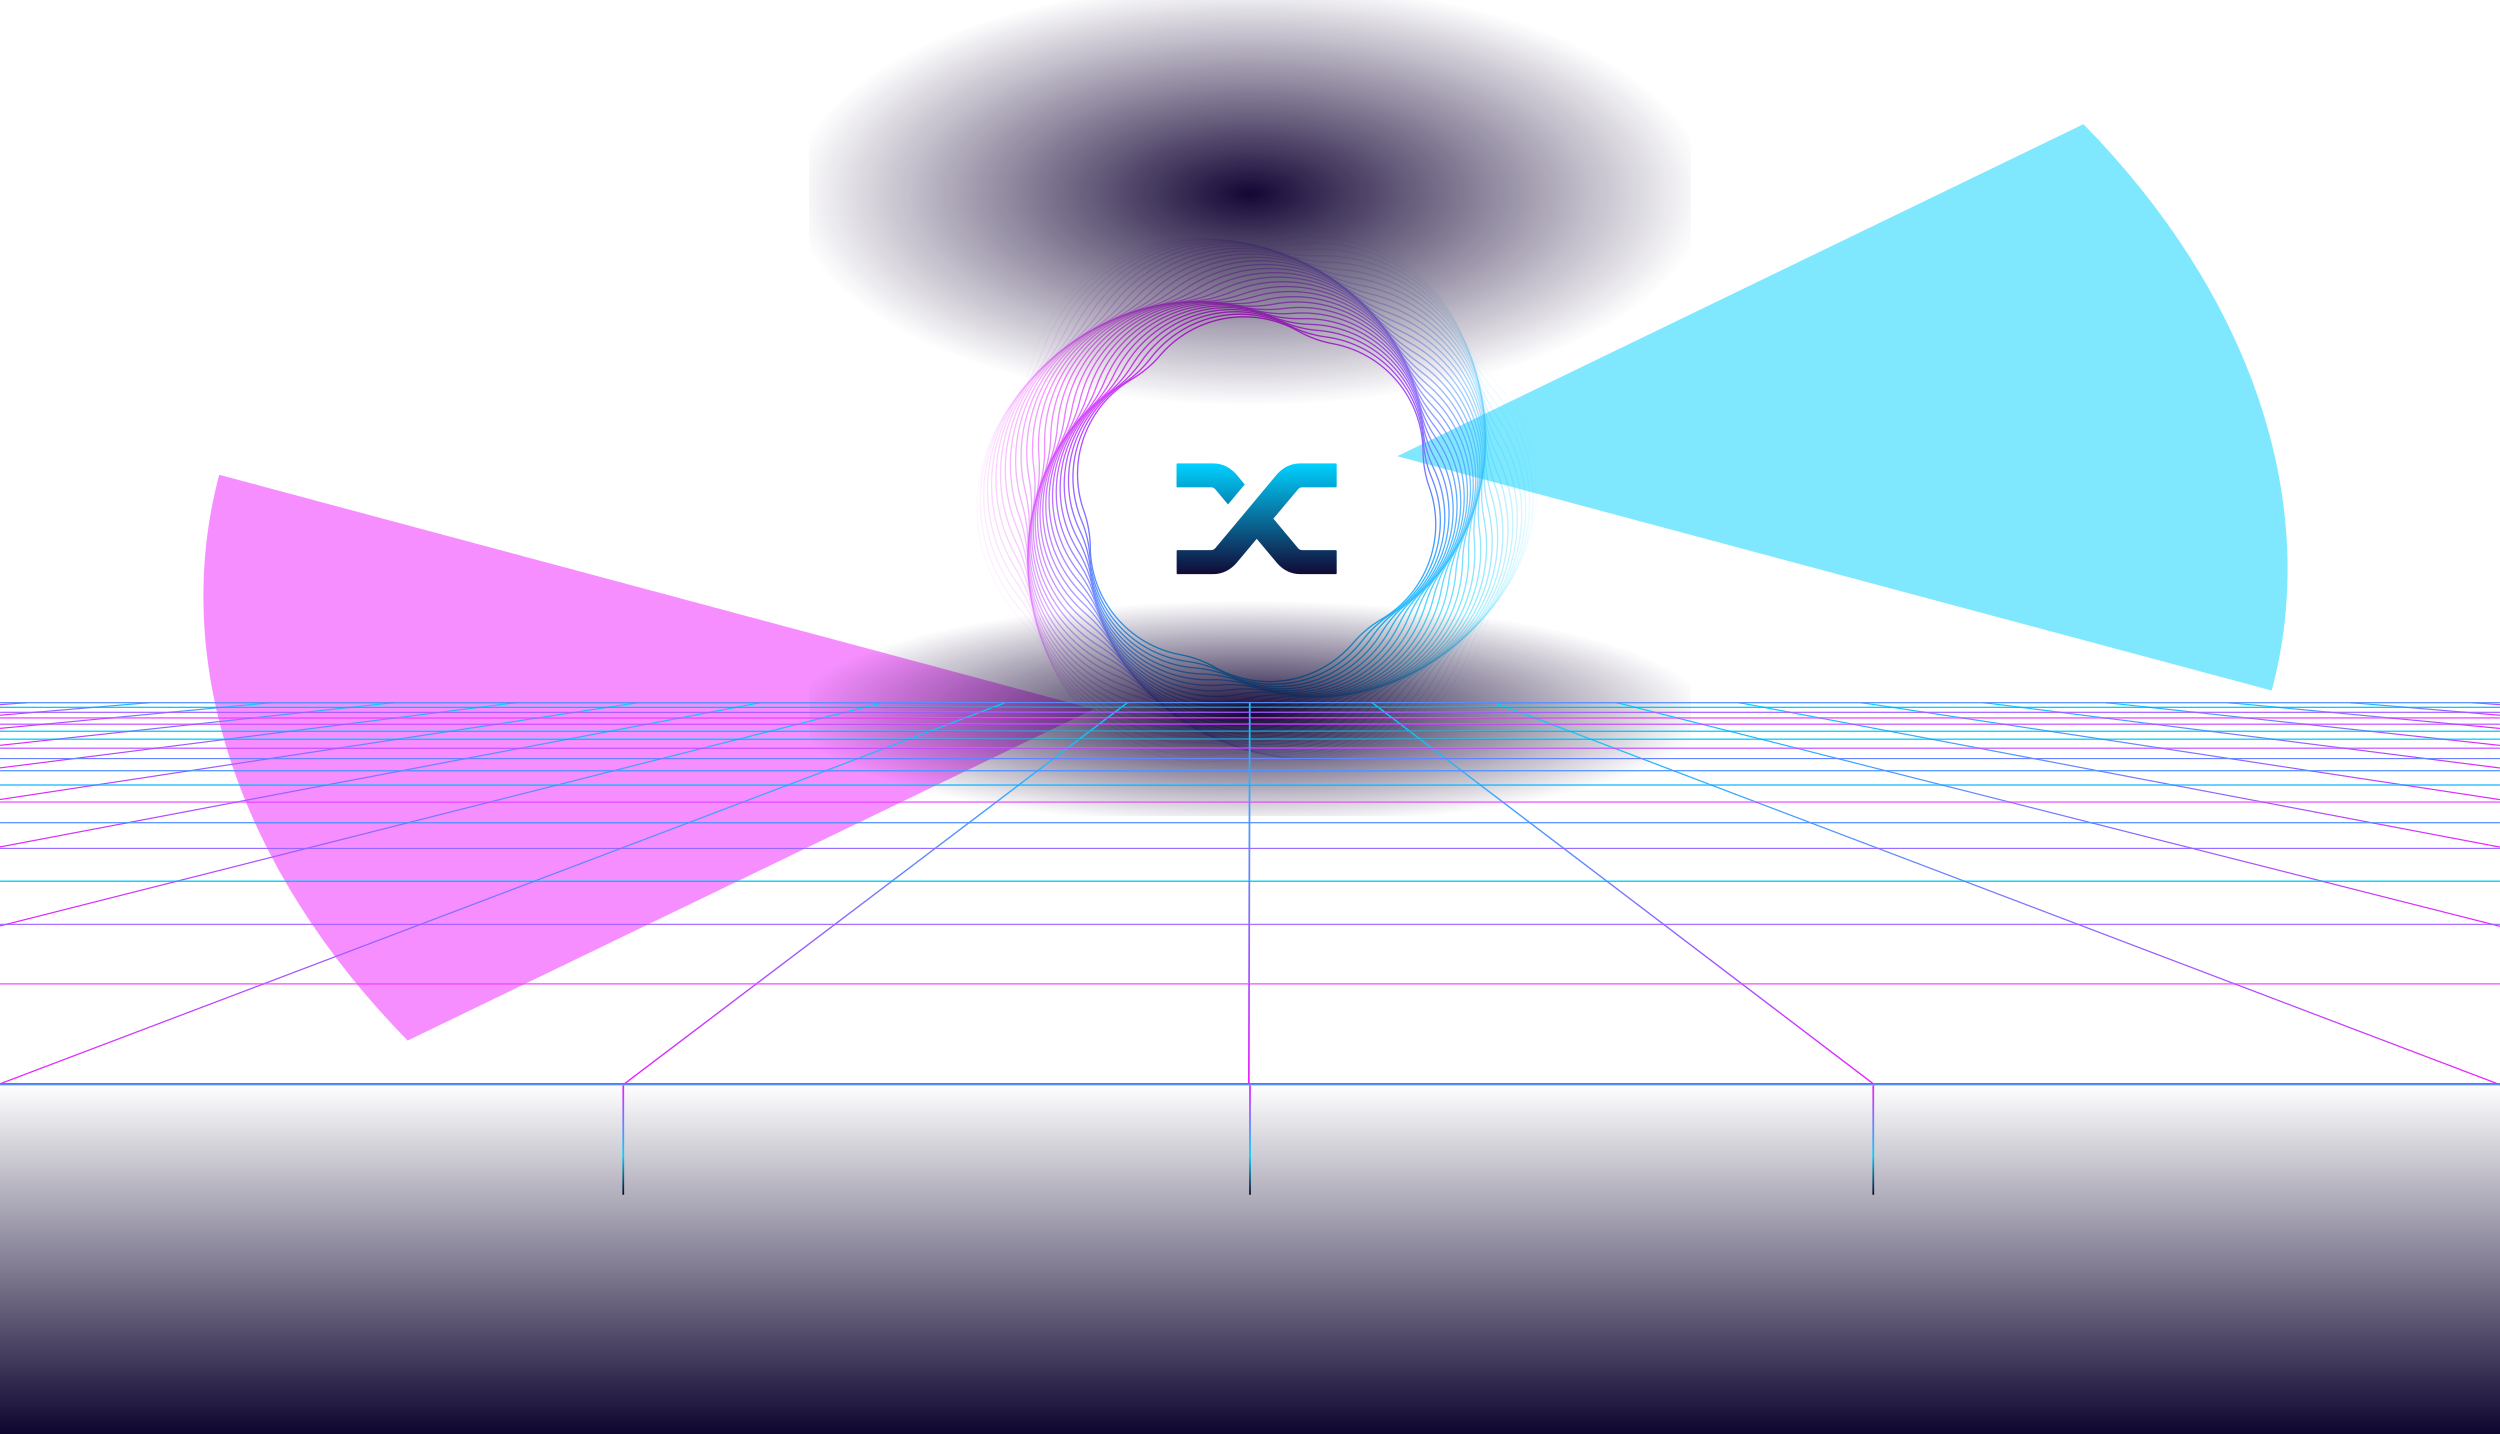 <svg width="1440" height="826" viewBox="0 0 1440 826" fill="none" xmlns="http://www.w3.org/2000/svg">
<g clip-path="url(#clip0_1376:64767)">
<g opacity="0.5" filter="url(#filter0_f_1376:64767)">
<path d="M1308.5 397.756C1322.7 344.78 1320.34 288.069 1301.6 231.674C1282.85 175.28 1248.19 120.592 1200.08 71.517L804.77 262.782L1308.5 397.756Z" fill="#00D1FF"/>
</g>
<g opacity="0.5" filter="url(#filter1_f_1376:64767)">
<path d="M126.28 273.489C112.105 326.394 114.481 383.034 133.24 439.365C151.999 495.695 186.677 550.326 234.798 599.356L630.011 408.463L126.28 273.489Z" fill="#ED1EFF"/>
</g>
<path d="M1440 826.165L0 826.165L1.76594e-05 624.165L1440 624.165L1440 826.165Z" fill="url(#paint0_linear_1376:64767)"/>
<path opacity="0.034" fill-rule="evenodd" clip-rule="evenodd" d="M589.184 359.073C557.058 325.265 553.432 273.418 580.541 235.469C586.785 226.728 591.526 217.007 594.57 206.706C607.785 161.98 650.872 132.917 697.292 137.419C707.983 138.455 718.773 137.701 729.216 135.186C774.557 124.268 821.271 147.051 840.582 189.503C845.029 199.28 851.077 208.247 858.477 216.034C890.603 249.841 894.229 301.688 867.12 339.637C860.876 348.378 856.135 358.099 853.091 368.4C839.876 413.127 796.789 442.19 750.369 437.688C739.677 436.651 728.888 437.405 718.445 439.92C673.104 450.838 626.39 428.055 607.079 385.603C602.632 375.826 596.584 366.859 589.184 359.073ZM581.165 235.915C554.27 273.565 557.867 325.003 589.74 358.544C597.199 366.392 603.295 375.43 607.778 385.285C626.937 427.402 673.281 450.006 718.265 439.174C728.791 436.639 739.667 435.879 750.443 436.924C796.497 441.39 839.245 412.556 852.355 368.183C855.423 357.8 860.202 348.001 866.496 339.191C893.39 301.541 889.794 250.103 857.92 216.562C850.462 208.714 844.366 199.676 839.883 189.821C820.724 147.704 774.379 125.1 729.396 135.932C718.87 138.467 707.994 139.228 697.218 138.182C651.164 133.716 608.416 162.55 595.306 206.923C592.238 217.306 587.459 227.105 581.165 235.915Z" fill="url(#paint1_linear_1376:64767)"/>
<path opacity="0.069" fill-rule="evenodd" clip-rule="evenodd" d="M587.321 351.14C557.379 316.131 556.483 264.802 585.185 228.77C591.795 220.472 596.974 211.129 600.508 201.126C615.855 157.691 659.86 131.251 705.415 138.091C715.907 139.667 726.587 139.48 737.017 137.54C782.306 129.114 827.207 154.002 844.06 196.875C847.942 206.748 853.444 215.905 860.339 223.967C890.281 258.976 891.177 310.305 862.475 346.337C855.865 354.635 850.686 363.978 847.152 373.981C831.804 417.415 787.8 443.856 742.245 437.015C731.753 435.44 721.073 435.626 710.643 437.567C665.353 445.993 620.453 421.104 603.599 378.232C599.718 368.358 594.216 359.202 587.321 351.14ZM585.785 229.248C557.312 264.993 558.201 315.912 587.904 350.641C594.855 358.768 600.401 367.998 604.314 377.951C621.033 420.481 665.575 445.171 710.502 436.812C721.016 434.856 731.783 434.668 742.358 436.256C787.55 443.042 831.203 416.813 846.428 373.725C849.991 363.642 855.212 354.223 861.875 345.859C890.347 310.114 889.459 259.195 859.756 224.466C852.805 216.339 847.259 207.108 843.346 197.156C826.627 154.625 782.085 129.935 737.158 138.294C726.644 140.25 715.877 140.438 705.301 138.85C660.109 132.065 616.456 158.294 601.232 201.382C597.669 211.465 592.448 220.883 585.785 229.248Z" fill="url(#paint2_linear_1376:64767)"/>
<path opacity="0.103" fill-rule="evenodd" clip-rule="evenodd" d="M585.915 343.209C558.194 307.134 559.964 256.465 590.133 222.412C597.08 214.57 602.67 205.625 606.673 195.943C624.054 153.899 668.82 130.096 713.395 139.197C723.66 141.293 734.202 141.661 744.588 140.287C789.69 134.317 832.686 161.184 847.092 204.339C850.41 214.276 855.362 223.59 861.745 231.897C889.466 267.972 887.697 318.641 857.527 352.694C850.58 360.536 844.99 369.481 840.987 379.163C823.606 421.207 778.84 445.01 734.265 435.909C724 433.813 713.458 433.445 703.072 434.819C657.97 440.789 614.974 413.922 600.568 370.767C597.25 360.83 592.298 351.516 585.915 343.209ZM590.708 222.921C560.782 256.699 559.027 306.958 586.523 342.742C592.959 351.116 597.951 360.506 601.296 370.524C615.585 413.33 658.234 439.98 702.971 434.058C713.442 432.673 724.07 433.044 734.418 435.157C778.634 444.184 823.037 420.574 840.278 378.87C844.313 369.109 849.949 360.091 856.953 352.185C886.878 318.407 888.633 268.147 861.137 232.364C854.702 223.99 849.709 214.6 846.365 204.582C832.075 161.776 789.426 135.126 744.689 141.048C734.218 142.433 723.59 142.062 713.242 139.949C669.027 130.922 624.623 154.532 607.382 196.236C603.347 205.997 597.711 215.015 590.708 222.921Z" fill="url(#paint3_linear_1376:64767)"/>
<path opacity="0.138" fill-rule="evenodd" clip-rule="evenodd" d="M584.96 335.308C559.489 298.302 563.852 248.429 595.362 216.409C602.617 209.036 608.591 200.504 613.038 191.165C632.35 150.604 677.723 129.446 721.209 140.724C731.221 143.321 741.597 144.229 751.908 143.41C796.691 139.855 837.701 168.57 849.677 211.868C852.434 221.838 856.836 231.277 862.7 239.798C888.171 276.803 883.808 326.677 852.298 358.697C845.043 366.07 839.069 374.601 834.622 383.941C815.31 424.502 769.937 445.66 726.451 434.381C716.439 431.785 706.063 430.877 695.752 431.696C650.969 435.251 609.959 406.536 597.983 363.237C595.226 353.268 590.824 343.828 584.96 335.308ZM595.909 216.947C564.657 248.705 560.33 298.17 585.592 334.873C591.505 343.464 595.943 352.981 598.723 363.033C610.601 405.977 651.275 434.457 695.691 430.931C706.088 430.105 716.549 431.02 726.644 433.639C769.773 444.824 814.775 423.84 833.929 383.611C838.413 374.194 844.436 365.592 851.751 358.159C883.003 326.4 887.331 276.936 862.068 240.233C856.155 231.642 851.717 222.125 848.937 212.073C837.06 169.129 796.385 140.649 751.969 144.175C741.572 145.001 731.111 144.085 721.016 141.467C677.887 130.281 632.885 151.266 613.731 191.495C609.247 200.911 603.224 209.513 595.909 216.947Z" fill="url(#paint4_linear_1376:64767)"/>
<path opacity="0.172" fill-rule="evenodd" clip-rule="evenodd" d="M584.449 327.461C561.248 289.66 568.127 240.714 600.848 210.772C608.382 203.878 614.712 195.776 619.578 186.799C640.714 147.806 686.543 129.291 728.834 142.657C738.57 145.734 748.752 147.165 758.959 146.891C803.296 145.699 842.245 176.13 851.815 219.438C854.018 229.409 857.87 238.942 863.211 247.644C886.412 285.446 879.533 334.392 846.812 364.334C839.278 371.227 832.948 379.329 828.082 388.306C806.946 427.299 761.118 445.815 718.827 432.448C709.09 429.371 698.908 427.94 688.701 428.214C644.364 429.406 605.415 398.976 595.845 355.667C593.642 345.697 589.79 336.164 584.449 327.461ZM601.366 211.338C568.917 241.031 562.095 289.572 585.103 327.059C590.489 335.835 594.373 345.448 596.594 355.502C606.085 398.451 644.711 428.629 688.68 427.447C698.973 427.171 709.24 428.614 719.058 431.717C760.998 444.972 806.446 426.61 827.408 387.94C832.314 378.888 838.697 370.718 846.294 363.767C878.743 334.074 885.565 285.533 862.557 248.046C857.171 239.27 853.287 229.658 851.066 219.604C841.575 176.654 802.949 146.476 758.98 147.658C748.687 147.935 738.42 146.492 728.602 143.389C686.662 130.133 641.214 148.495 620.252 187.165C615.346 196.217 608.963 204.387 601.366 211.338Z" fill="url(#paint5_linear_1376:64767)"/>
<path opacity="0.207" fill-rule="evenodd" clip-rule="evenodd" d="M584.373 319.693C563.456 281.231 572.766 233.337 606.568 205.512C614.349 199.106 621.007 191.447 626.267 182.85C649.117 145.504 695.25 129.62 736.249 144.981C745.686 148.517 755.648 150.453 765.723 150.71C809.491 151.826 846.314 183.836 853.51 227.022C855.167 236.963 858.471 246.559 863.286 255.413C884.203 293.874 874.894 341.769 841.091 369.594C833.31 375.999 826.652 383.658 821.392 392.255C798.542 429.601 752.409 445.486 711.411 430.125C701.973 426.589 692.011 424.653 681.936 424.396C638.168 423.28 601.345 391.27 594.149 348.084C592.492 338.142 589.188 328.547 584.373 319.693ZM607.056 206.104C573.537 233.696 564.306 281.188 585.047 319.326C589.903 328.255 593.235 337.932 594.906 347.958C602.042 390.781 638.555 422.522 681.955 423.629C692.116 423.888 702.162 425.84 711.68 429.406C752.334 444.638 798.079 428.887 820.737 391.855C826.042 383.185 832.756 375.461 840.604 369.002C874.122 341.41 883.353 293.918 862.612 255.779C857.756 246.85 854.424 237.174 852.753 227.148C845.617 184.324 809.104 152.584 765.704 151.477C755.543 151.218 745.497 149.265 735.979 145.699C695.325 130.467 649.58 146.219 626.922 183.251C621.617 191.921 614.903 199.644 607.056 206.104Z" fill="url(#paint6_linear_1376:64767)"/>
<path opacity="0.241" fill-rule="evenodd" clip-rule="evenodd" d="M584.724 312.028C566.095 273.039 577.744 226.315 612.497 200.637C620.496 194.726 627.453 187.522 633.081 179.321C657.531 143.694 703.82 130.42 743.435 147.678C752.553 151.65 762.27 154.073 772.186 154.846C815.266 158.207 849.905 191.658 854.767 234.594C855.886 244.477 858.647 254.104 862.935 263.078C881.564 302.066 869.915 348.79 835.162 374.469C827.163 380.379 820.206 387.583 814.578 395.784C790.128 431.412 743.839 444.685 704.224 427.427C695.106 423.455 685.389 421.032 675.473 420.259C632.393 416.898 597.754 383.448 592.892 340.511C591.773 330.628 589.012 321.002 584.724 312.028ZM612.953 201.254C578.496 226.714 566.946 273.04 585.417 311.697C589.741 320.748 592.525 330.457 593.654 340.425C598.475 382.996 632.819 416.162 675.532 419.494C685.533 420.274 695.334 422.718 704.531 426.724C743.808 443.834 789.703 430.674 813.945 395.35C819.621 387.079 826.638 379.813 834.706 373.852C869.163 348.391 880.713 302.065 862.242 263.409C857.917 254.357 855.133 244.648 854.005 234.68C849.184 192.11 814.84 158.943 772.126 155.612C762.126 154.831 752.325 152.388 743.128 148.381C703.851 131.271 657.956 144.431 633.714 179.756C628.037 188.027 621.021 195.292 612.953 201.254Z" fill="url(#paint7_linear_1376:64767)"/>
<path opacity="0.276" fill-rule="evenodd" clip-rule="evenodd" d="M585.49 304.488C569.146 265.106 583.039 219.664 618.611 196.155C626.798 190.744 634.025 184.005 639.994 176.215C665.928 142.369 712.227 131.68 750.374 150.732C759.153 155.117 768.603 158.006 778.333 159.28C820.611 164.817 853.019 199.569 855.592 242.131C856.185 251.926 858.407 261.554 862.169 270.618C878.514 310 864.621 355.442 829.048 378.952C820.861 384.362 813.635 391.101 807.666 398.891C781.732 432.737 735.432 443.426 697.286 424.374C688.506 419.989 679.057 417.1 669.327 415.826C627.048 410.29 594.641 375.537 592.067 332.976C591.475 323.18 589.252 313.552 585.49 304.488ZM619.035 196.795C583.769 220.102 569.996 265.151 586.199 304.194C589.994 313.337 592.236 323.049 592.833 332.929C595.385 375.124 627.512 409.577 669.426 415.065C679.241 416.351 688.773 419.265 697.628 423.688C735.446 442.575 781.346 431.978 807.057 398.424C813.077 390.567 820.367 383.769 828.625 378.311C863.891 355.004 877.664 309.955 861.46 270.912C857.666 261.769 855.424 252.058 854.826 242.177C852.275 199.982 820.147 165.53 778.233 160.041C768.418 158.756 758.887 155.842 750.031 151.419C712.214 132.531 666.313 143.128 640.603 176.682C634.582 184.54 627.293 191.337 619.035 196.795Z" fill="url(#paint8_linear_1376:64767)"/>
<path opacity="0.31" fill-rule="evenodd" clip-rule="evenodd" d="M586.659 297.097C572.589 257.451 588.623 213.397 624.885 192.071C633.23 187.163 640.697 180.898 646.979 173.532C674.279 141.524 720.448 133.383 757.048 154.124C765.47 158.897 774.63 162.231 784.15 163.988C825.519 171.626 855.654 207.539 855.992 249.606C856.07 259.287 857.762 268.886 861 278.01C875.07 317.655 859.036 361.709 822.774 383.036C814.429 387.943 806.962 394.209 800.68 401.574C773.381 433.582 727.212 441.723 690.612 420.982C682.189 416.21 673.029 412.876 663.509 411.118C622.14 403.48 592.006 367.567 591.667 325.5C591.59 315.82 589.897 306.22 586.659 297.097ZM625.275 192.732C589.33 213.872 573.435 257.541 587.382 296.84C590.649 306.044 592.356 315.728 592.435 325.494C592.77 367.193 622.641 402.792 663.649 410.363C673.253 412.137 682.493 415.5 690.99 420.315C727.27 440.874 773.035 432.805 800.096 401.076C806.433 393.646 813.967 387.325 822.385 382.374C858.33 361.234 874.224 317.565 860.277 278.266C857.011 269.062 855.303 259.378 855.224 249.612C854.889 207.913 825.018 172.314 784.01 164.743C774.407 162.97 765.166 159.606 756.669 154.792C720.389 134.232 674.624 142.302 647.563 174.03C641.226 181.46 633.693 187.781 625.275 192.732Z" fill="url(#paint9_linear_1376:64767)"/>
<path opacity="0.345" fill-rule="evenodd" clip-rule="evenodd" d="M588.217 289.874C576.404 250.094 594.473 207.526 631.295 188.39C639.767 183.987 647.446 178.201 654.013 171.27C682.557 141.149 728.457 135.514 763.44 157.834C771.49 162.97 780.34 166.727 789.625 168.949C829.983 178.609 857.814 215.541 855.975 256.998C855.552 266.537 856.724 276.079 859.442 285.232C871.255 325.012 853.186 367.581 816.364 386.717C807.892 391.12 800.213 396.906 793.646 403.836C765.102 433.957 719.202 439.593 684.219 417.272C676.169 412.137 667.319 408.38 658.033 406.157C617.676 396.498 589.845 359.565 591.684 318.109C592.107 308.57 590.935 299.027 588.217 289.874ZM631.649 189.071C595.153 208.037 577.244 250.228 588.953 289.656C591.695 298.891 592.877 308.519 592.451 318.143C590.628 359.232 618.212 395.837 658.212 405.411C667.581 407.654 676.51 411.444 684.631 416.625C719.304 438.748 764.798 433.162 793.089 403.308C799.715 396.316 807.462 390.478 816.01 386.036C852.505 367.07 870.415 324.878 858.706 285.451C855.964 276.216 854.781 266.588 855.208 256.964C857.031 215.875 829.446 179.269 789.447 169.695C780.078 167.453 771.149 163.663 763.028 158.481C728.355 136.358 682.861 141.944 654.57 171.798C647.944 178.79 640.197 184.628 631.649 189.071Z" fill="url(#paint10_linear_1376:64767)"/>
<path opacity="0.379" fill-rule="evenodd" clip-rule="evenodd" d="M590.151 282.841C580.569 243.052 600.562 202.06 637.815 185.114C646.386 181.215 654.246 175.913 661.071 169.427C690.738 141.235 736.235 138.054 769.538 161.843C777.199 167.316 785.72 171.472 794.75 174.14C833.999 185.736 859.503 223.547 855.552 264.282C854.643 273.654 855.304 283.111 857.509 292.265C867.09 332.054 847.097 373.046 809.844 389.992C801.273 393.891 793.414 399.193 786.588 405.679C756.921 433.871 711.424 437.052 678.122 413.263C670.46 407.79 661.939 403.634 652.909 400.966C613.66 389.37 588.157 351.559 592.107 310.824C593.016 301.452 592.355 291.995 590.151 282.841ZM638.133 185.812C601.215 202.606 581.401 243.23 590.897 282.661C593.121 291.898 593.788 301.441 592.871 310.898C588.956 351.267 614.231 388.738 653.127 400.23C662.238 402.923 670.837 407.116 678.568 412.639C711.571 436.214 756.659 433.061 786.06 405.122C792.947 398.578 800.878 393.228 809.526 389.294C846.444 372.5 866.258 331.876 856.763 292.445C854.538 283.208 853.871 273.665 854.788 264.208C858.703 223.839 833.429 186.368 794.533 174.876C785.421 172.183 776.823 167.99 769.092 162.467C736.089 138.892 691 142.045 661.6 169.984C654.712 176.528 646.781 181.878 638.133 185.812Z" fill="url(#paint11_linear_1376:64767)"/>
<path opacity="0.414" fill-rule="evenodd" clip-rule="evenodd" d="M592.443 276.017C585.061 236.342 606.864 197.009 644.421 182.245C653.061 178.849 661.073 174.035 668.127 168.001C698.795 141.771 743.76 140.987 775.325 166.13C782.586 171.914 790.761 176.445 799.514 179.538C837.563 192.982 860.726 231.531 854.733 271.438C853.355 280.618 853.518 289.964 855.216 299.09C862.597 338.765 840.795 378.098 803.238 392.862C794.598 396.258 786.586 401.072 779.531 407.106C748.863 433.336 703.898 434.121 672.334 408.977C665.073 403.193 656.897 398.662 648.145 395.569C610.095 382.125 586.933 343.576 592.925 303.669C594.304 294.489 594.141 285.143 592.443 276.017ZM644.702 182.959C607.487 197.589 585.883 236.564 593.197 275.876C594.911 285.087 595.075 294.518 593.684 303.783C587.747 343.327 610.698 381.524 648.4 394.846C657.234 397.967 665.484 402.54 672.812 408.377C704.089 433.291 748.644 432.513 779.033 406.523C786.152 400.434 794.238 395.575 802.957 392.148C840.172 377.518 861.776 338.543 854.461 299.231C852.748 290.021 852.583 280.589 853.974 271.324C859.912 231.781 836.961 193.583 799.258 180.261C790.425 177.14 782.175 172.567 774.847 166.73C743.57 141.816 699.015 142.594 668.626 168.584C661.507 174.673 653.421 179.532 644.702 182.959Z" fill="url(#paint12_linear_1376:64767)"/>
<path opacity="0.448" fill-rule="evenodd" clip-rule="evenodd" d="M595.078 269.419C589.858 229.979 613.352 192.38 651.089 179.783C659.768 176.885 667.903 172.56 675.159 166.984C706.705 142.744 751.013 144.291 780.791 170.673C787.64 176.741 795.454 181.623 803.91 185.119C840.676 200.319 861.49 239.464 853.532 278.444C851.701 287.409 851.38 296.617 852.58 305.689C857.8 345.128 834.306 382.727 796.57 395.325C787.89 398.222 779.755 402.548 772.499 408.123C740.953 432.363 696.645 430.816 666.867 404.434C660.018 398.366 652.204 393.484 643.748 389.988C606.982 374.789 586.168 335.643 594.126 296.663C595.957 287.698 596.278 278.49 595.078 269.419ZM651.332 180.511C613.944 192.992 590.667 230.243 595.839 269.318C597.05 278.474 596.726 287.768 594.878 296.817C586.993 335.436 607.615 374.22 644.041 389.279C652.576 392.807 660.463 397.735 667.376 403.86C696.879 429.998 740.777 431.531 772.032 407.514C779.355 401.887 787.566 397.521 796.327 394.597C833.714 382.115 856.991 344.865 851.819 305.789C850.608 296.633 850.932 287.339 852.78 278.29C860.665 239.671 840.043 200.887 803.617 185.829C795.082 182.3 787.195 177.372 780.282 171.247C750.779 145.109 706.881 143.576 675.626 167.593C668.303 173.22 660.092 177.586 651.332 180.511Z" fill="url(#paint13_linear_1376:64767)"/>
<path opacity="0.483" fill-rule="evenodd" clip-rule="evenodd" d="M598.039 263.064C594.936 223.974 620 188.178 657.794 177.725C666.486 175.321 674.715 171.484 682.143 166.371C714.444 144.138 757.977 147.947 785.926 175.451C792.354 181.776 799.792 186.984 807.934 190.861C843.338 207.718 861.806 247.322 851.962 285.279C849.698 294.008 848.906 303.054 849.62 312.043C852.724 351.133 827.659 386.929 789.865 397.382C781.174 399.786 772.944 403.623 765.516 408.736C733.215 430.968 689.683 427.16 661.733 399.656C655.306 393.331 647.868 388.123 639.726 384.246C604.321 367.389 585.854 327.785 595.698 289.828C597.962 281.099 598.753 272.053 598.039 263.064ZM657.999 178.465C620.559 188.82 595.73 224.28 598.804 263.003C599.525 272.078 598.726 281.209 596.441 290.02C586.689 327.621 604.983 366.854 640.056 383.553C648.275 387.467 655.783 392.724 662.272 399.109C689.959 426.355 733.083 430.128 765.081 408.104C772.58 402.943 780.887 399.069 789.661 396.642C827.1 386.287 851.93 350.827 848.855 312.104C848.135 303.029 848.934 293.898 851.219 285.086C860.971 247.486 842.676 208.252 807.604 191.553C799.385 187.64 791.876 182.383 785.388 175.998C757.7 148.752 714.576 144.979 682.578 167.003C675.08 172.164 666.772 176.038 657.999 178.465Z" fill="url(#paint14_linear_1376:64767)"/>
<path opacity="0.517" fill-rule="evenodd" clip-rule="evenodd" d="M601.307 256.968C600.269 218.341 626.781 184.407 664.512 176.07C673.188 174.152 681.483 170.801 689.056 166.153C721.989 145.94 764.632 151.934 790.718 180.441C796.717 186.996 803.767 192.504 811.578 196.738C845.549 215.153 861.681 255.08 850.036 291.925C847.358 300.397 846.113 309.256 846.352 318.138C847.39 356.766 820.878 390.7 783.147 399.037C774.471 400.954 766.176 404.306 758.603 408.953C725.67 429.166 683.026 423.173 656.94 394.666C650.942 388.111 643.892 382.603 636.081 378.368C602.109 359.954 585.978 320.027 597.623 283.182C600.301 274.71 601.546 265.85 601.307 256.968ZM664.677 176.819C627.305 185.077 601.046 218.688 602.074 256.948C602.315 265.915 601.058 274.86 598.355 283.413C586.82 319.907 602.798 359.454 636.446 377.694C644.333 381.969 651.451 387.53 657.506 394.148C683.344 422.384 725.582 428.32 758.202 408.299C765.847 403.607 774.222 400.223 782.981 398.288C820.353 390.03 846.613 356.419 845.585 318.159C845.344 309.192 846.601 300.247 849.304 291.693C860.838 255.199 844.86 215.652 811.212 197.413C803.326 193.138 796.208 187.577 790.152 180.959C764.314 152.723 722.077 146.787 689.457 166.807C681.812 171.5 673.437 174.883 664.677 176.819Z" fill="url(#paint15_linear_1376:64767)"/>
<path opacity="0.552" fill-rule="evenodd" clip-rule="evenodd" d="M604.863 251.146C605.834 213.088 633.667 181.069 671.22 174.811C679.853 173.373 688.186 170.503 695.875 166.322C729.32 148.133 770.966 156.228 795.162 185.621C800.724 192.379 807.376 198.161 814.842 202.729C847.315 222.598 861.128 262.712 847.771 298.363C844.7 306.559 843.018 315.21 842.795 323.96C841.825 362.018 813.991 394.037 776.439 400.294C767.805 401.733 759.472 404.602 751.783 408.784C718.339 426.973 676.692 418.877 652.497 389.485C646.934 382.727 640.283 376.945 632.817 372.377C600.343 352.508 586.531 312.393 599.888 276.743C602.958 268.547 604.64 259.896 604.863 251.146ZM671.346 175.568C634.156 181.765 606.591 213.475 605.63 251.166C605.405 260.001 603.707 268.736 600.606 277.012C587.378 312.318 601.057 352.045 633.217 371.722C640.756 376.335 647.473 382.173 653.089 388.997C677.051 418.106 718.295 426.123 751.416 408.11C759.18 403.887 767.595 400.99 776.313 399.537C813.502 393.34 841.067 361.63 842.028 323.94C842.253 315.105 843.951 306.369 847.052 298.093C860.28 262.787 846.601 223.061 814.441 203.383C806.902 198.771 800.186 192.932 794.569 186.109C770.607 157 729.363 148.983 696.242 166.996C688.478 171.218 680.064 174.116 671.346 175.568Z" fill="url(#paint16_linear_1376:64767)"/>
<path opacity="0.586" fill-rule="evenodd" clip-rule="evenodd" d="M608.688 245.612C611.605 208.226 640.634 178.165 677.895 173.946C686.46 172.976 694.804 170.584 702.582 166.867C736.417 150.7 776.965 160.81 799.249 190.969C804.372 197.902 810.615 203.931 817.723 208.809C848.641 230.027 860.16 270.198 845.184 304.576C841.741 312.479 839.641 320.901 838.971 329.495C836.054 366.88 807.025 396.941 769.764 401.16C761.199 402.13 752.855 404.523 745.078 408.239C711.243 424.406 670.695 414.297 648.41 384.137C643.287 377.204 637.044 371.175 629.937 366.298C599.018 345.079 587.499 304.909 602.476 270.53C605.918 262.627 608.018 254.205 608.688 245.612ZM677.981 174.709C641.086 178.886 612.341 208.652 609.454 245.671C608.777 254.35 606.656 262.856 603.179 270.836C588.35 304.878 599.755 344.654 630.371 365.665C637.548 370.591 643.854 376.68 649.027 383.681C671.093 413.545 711.244 423.555 744.747 407.547C752.602 403.794 761.028 401.377 769.678 400.398C806.573 396.22 835.318 366.454 838.206 329.435C838.883 320.756 841.003 312.251 844.48 304.27C859.31 270.228 847.904 230.452 817.288 209.442C810.111 204.516 803.805 198.427 798.632 191.425C776.566 161.562 736.416 151.551 702.912 167.56C695.058 171.313 686.632 173.729 677.981 174.709Z" fill="url(#paint17_linear_1376:64767)"/>
<path opacity="0.621" fill-rule="evenodd" clip-rule="evenodd" d="M612.761 240.376C617.556 203.76 647.653 175.694 684.514 173.465C692.986 172.953 701.313 171.03 709.152 167.777C743.259 153.622 782.614 165.654 802.975 196.462C807.654 203.542 813.483 209.793 820.22 214.955C849.532 237.415 858.79 277.513 842.29 310.55C838.498 318.143 835.999 326.315 834.897 334.731C830.102 371.346 800.005 399.413 763.144 401.642C754.672 402.154 746.345 404.076 738.506 407.33C704.399 421.485 665.044 409.453 644.683 378.645C640.004 371.565 634.175 365.314 627.438 360.152C598.126 337.692 588.868 297.594 605.368 264.557C609.161 256.964 611.659 248.791 612.761 240.376ZM684.56 174.231C648.067 176.438 618.269 204.225 613.522 240.475C612.409 248.976 609.885 257.231 606.055 264.9C589.719 297.608 598.884 337.306 627.905 359.543C634.71 364.757 640.597 371.07 645.324 378.222C665.481 408.723 704.444 420.635 738.212 406.621C746.13 403.335 754.541 401.393 763.098 400.876C799.591 398.669 829.389 370.882 834.136 334.631C835.249 326.131 837.773 317.876 841.603 310.207C857.939 277.499 848.774 237.8 819.753 215.564C812.948 210.35 807.061 204.037 802.335 196.885C782.177 166.384 743.214 154.472 709.446 168.486C701.528 171.772 693.118 173.714 684.56 174.231Z" fill="url(#paint18_linear_1376:64767)"/>
<path opacity="0.655" fill-rule="evenodd" clip-rule="evenodd" d="M617.063 235.449C623.664 199.696 654.701 173.653 691.056 173.361C699.411 173.293 707.696 171.833 715.57 169.038C749.833 156.878 787.905 170.736 806.336 202.075C810.572 209.276 815.979 215.721 822.336 221.142C849.998 244.735 857.034 284.636 839.109 316.267C834.99 323.536 832.113 331.441 830.596 339.657C823.995 375.41 792.958 401.453 756.602 401.745C748.248 401.812 739.963 403.273 732.089 406.068C697.826 418.227 659.753 404.37 641.322 373.031C637.087 365.829 631.679 359.385 625.322 353.963C597.66 330.371 590.625 290.47 608.549 258.839C612.668 251.57 615.546 243.665 617.063 235.449ZM691.063 174.128C655.075 174.417 624.351 200.197 617.817 235.588C616.285 243.888 613.378 251.874 609.217 259.217C591.474 290.528 598.438 330.025 625.82 353.38C632.242 358.857 637.705 365.367 641.984 372.642C660.228 403.664 697.916 417.381 731.832 405.344C739.787 402.522 748.156 401.046 756.596 400.978C792.584 400.689 823.307 374.909 829.841 339.518C831.374 331.218 834.28 323.232 838.442 315.889C856.185 284.578 849.221 245.08 821.838 221.726C815.416 216.249 809.954 209.739 805.675 202.464C787.43 171.442 749.743 157.725 715.826 169.761C707.872 172.584 699.503 174.06 691.063 174.128Z" fill="url(#paint19_linear_1376:64767)"/>
<path opacity="0.69" fill-rule="evenodd" clip-rule="evenodd" d="M621.57 230.834C629.9 196.031 661.749 172.031 697.5 173.616C705.714 173.981 713.931 172.972 721.813 170.631C756.118 160.444 792.828 176.026 809.33 207.779C813.122 215.075 818.104 221.687 824.072 227.343C850.047 251.958 854.907 291.541 835.659 321.709C831.236 328.641 828.001 336.261 826.087 344.258C817.757 379.061 785.908 403.061 750.157 401.475C741.943 401.111 733.726 402.12 725.844 404.461C691.539 414.648 654.829 399.066 638.327 367.312C634.536 360.016 629.553 353.404 623.585 347.748C597.61 323.133 592.75 283.55 611.998 253.382C616.421 246.451 619.656 238.83 621.57 230.834ZM697.466 174.383C662.083 172.814 630.561 196.567 622.316 231.012C620.382 239.092 617.114 246.792 612.645 253.795C593.595 283.653 598.405 322.829 624.113 347.191C630.143 352.906 635.177 359.586 639.008 366.958C655.341 398.385 691.673 413.807 725.625 403.725C733.589 401.36 741.892 400.34 750.191 400.709C785.575 402.278 817.097 378.524 825.341 344.079C827.275 336 830.543 328.3 835.012 321.296C854.063 291.438 849.252 252.262 823.544 227.9C817.514 222.186 812.48 215.505 808.649 208.133C792.317 176.706 755.984 161.284 722.032 171.367C714.068 173.732 705.765 174.751 697.466 174.383Z" fill="url(#paint20_linear_1376:64767)"/>
<path opacity="0.724" fill-rule="evenodd" clip-rule="evenodd" d="M626.262 226.553C636.241 192.781 668.775 170.837 703.825 174.236C711.877 175.017 720.002 174.449 727.867 172.555C762.103 164.311 797.375 181.514 811.956 213.568C815.306 220.931 819.861 227.684 825.433 233.548C849.691 259.075 852.428 298.223 831.959 326.878C827.257 333.46 823.686 340.782 821.394 348.54C811.416 382.311 778.882 404.256 743.832 400.856C735.78 400.075 727.654 400.644 719.789 402.537C685.553 410.782 650.282 393.579 635.701 361.525C632.351 354.161 627.796 347.408 622.223 341.544C597.966 316.017 595.228 276.869 615.697 248.215C620.399 241.632 623.97 234.311 626.262 226.553ZM703.751 175C669.067 171.636 636.872 193.351 626.998 226.77C624.682 234.61 621.073 242.009 616.322 248.661C596.066 277.016 598.775 315.755 622.78 341.015C628.411 346.941 633.014 353.766 636.399 361.207C650.828 392.926 685.731 409.95 719.61 401.791C727.557 399.878 735.769 399.303 743.906 400.092C778.59 403.456 810.784 381.741 820.658 348.322C822.975 340.482 826.583 333.084 831.335 326.432C851.59 298.076 848.881 259.337 824.877 234.077C819.245 228.151 814.642 221.327 811.257 213.885C796.829 182.166 761.925 165.143 728.047 173.301C720.099 175.215 711.888 175.789 703.751 175Z" fill="url(#paint21_linear_1376:64767)"/>
<path opacity="0.759" fill-rule="evenodd" clip-rule="evenodd" d="M631.118 222.604C642.66 189.94 675.752 170.056 710.012 175.2C717.881 176.381 725.891 176.242 733.714 174.786C767.773 168.449 801.539 187.166 814.214 219.408C817.125 226.813 821.252 233.681 826.424 239.728C848.941 266.056 849.615 304.657 828.03 331.754C823.072 337.978 819.188 344.985 816.537 352.488C804.995 385.152 771.903 405.036 737.643 399.892C729.775 398.71 721.764 398.85 713.941 400.306C679.882 406.642 646.116 387.925 633.441 355.684C630.53 348.278 626.403 341.411 621.231 335.364C598.714 309.036 598.04 270.435 619.625 243.338C624.583 237.114 628.467 230.106 631.118 222.604ZM709.898 175.959C676.002 170.869 643.261 190.542 631.842 222.86C629.162 230.443 625.236 237.525 620.225 243.816C598.87 270.626 599.537 308.817 621.815 334.865C627.042 340.977 631.213 347.918 634.155 355.403C646.695 387.302 680.103 405.82 713.801 399.551C721.707 398.08 729.804 397.939 737.757 399.133C771.653 404.222 804.394 384.55 815.813 352.232C818.493 344.649 822.419 337.566 827.43 331.276C848.785 304.466 848.119 266.275 825.84 240.227C820.613 234.115 816.442 227.174 813.5 219.689C800.96 187.789 767.552 169.271 733.855 175.541C725.948 177.012 717.851 177.153 709.898 175.959Z" fill="url(#paint22_linear_1376:64767)"/>
<path opacity="0.793" fill-rule="evenodd" clip-rule="evenodd" d="M636.116 218.994C649.134 187.506 682.659 169.68 716.043 176.496C723.709 178.061 731.583 178.336 739.34 177.31C773.117 172.839 805.318 192.96 816.107 225.279C818.585 232.701 822.284 239.657 827.051 245.862C847.812 272.879 846.486 310.826 823.892 336.329C818.703 342.185 814.528 348.867 811.539 356.098C798.522 387.585 764.996 405.411 731.612 398.595C723.946 397.03 716.072 396.755 708.315 397.782C674.538 402.253 642.337 382.131 631.548 349.812C629.07 342.391 625.372 335.434 620.604 329.23C599.844 302.213 601.169 264.266 623.763 238.763C628.952 232.906 633.127 226.225 636.116 218.994ZM715.889 177.248C682.866 170.506 649.702 188.139 636.826 219.287C633.804 226.597 629.583 233.351 624.338 239.272C601.987 264.499 600.676 302.037 621.213 328.762C626.032 335.034 629.771 342.067 632.276 349.569C642.949 381.539 674.802 401.443 708.215 397.021C716.056 395.983 724.016 396.261 731.766 397.844C764.789 404.586 797.953 386.952 810.83 355.805C813.852 348.495 818.072 341.74 823.317 335.82C845.668 310.592 846.979 273.055 826.443 246.329C821.623 240.057 817.884 233.025 815.379 225.522C804.707 193.552 772.854 173.648 739.441 178.07C731.599 179.108 723.639 178.83 715.889 177.248Z" fill="url(#paint23_linear_1376:64767)"/>
<path opacity="0.828" fill-rule="evenodd" clip-rule="evenodd" d="M641.234 215.726C655.636 185.478 689.472 169.7 721.9 178.111C729.346 180.042 737.061 180.717 744.729 180.108C778.125 177.457 808.707 198.87 817.638 231.159C819.688 238.573 822.961 245.592 827.322 251.928C846.317 279.524 843.063 316.716 819.565 340.594C814.17 346.077 809.728 352.421 806.421 359.366C792.019 389.614 758.183 405.392 725.755 396.981C718.31 395.05 710.594 394.375 702.926 394.984C669.53 397.636 638.948 376.222 630.018 343.933C627.967 336.519 624.694 329.5 620.333 323.164C601.339 295.568 604.593 258.376 628.09 234.498C633.485 229.015 637.928 222.671 641.234 215.726ZM721.708 178.854C689.635 170.536 656.171 186.14 641.927 216.056C638.584 223.078 634.092 229.492 628.637 235.036C605.397 258.652 602.179 295.436 620.965 322.729C625.375 329.135 628.684 336.233 630.757 343.728C639.59 375.663 669.836 396.841 702.866 394.219C710.618 393.604 718.42 394.286 725.948 396.239C758.02 404.557 791.485 388.952 805.728 359.036C809.072 352.014 813.563 345.6 819.018 340.056C842.258 316.44 845.476 279.656 826.69 252.363C822.281 245.957 818.971 238.86 816.898 231.364C808.066 199.429 777.819 178.251 744.79 180.873C737.037 181.489 729.236 180.806 721.708 178.854Z" fill="url(#paint24_linear_1376:64767)"/>
<path opacity="0.862" fill-rule="evenodd" clip-rule="evenodd" d="M646.451 212.802C662.143 183.852 696.169 170.105 727.568 180.029C734.775 182.307 742.313 183.366 749.87 183.163C782.788 182.279 811.705 204.872 818.811 237.026C820.442 244.407 823.293 251.465 827.247 257.907C844.472 285.973 839.365 322.313 815.071 344.543C809.494 349.646 804.808 355.644 801.206 362.29C785.513 391.24 751.488 404.987 720.089 395.064C712.881 392.785 705.344 391.726 697.787 391.929C664.869 392.814 635.951 370.221 628.846 338.067C627.215 330.685 624.363 323.628 620.409 317.185C603.184 289.12 608.291 252.78 632.585 230.549C638.162 225.446 642.848 219.448 646.451 212.802ZM727.336 180.761C696.288 170.948 662.643 184.541 647.125 213.168C643.482 219.889 638.743 225.955 633.103 231.115C609.081 253.098 604.031 289.032 621.063 316.784C625.062 323.299 627.946 330.436 629.595 337.901C636.621 369.696 665.216 392.037 697.766 391.162C705.408 390.957 713.031 392.028 720.32 394.332C751.368 404.145 785.014 390.551 800.531 361.924C804.174 355.204 808.913 349.138 814.553 343.977C838.576 321.995 843.626 286.061 826.593 258.309C822.594 251.793 819.711 244.656 818.061 237.192C811.035 205.396 782.441 183.056 749.89 183.93C742.248 184.136 734.626 183.065 727.336 180.761Z" fill="url(#paint25_linear_1376:64767)"/>
<path opacity="0.897" fill-rule="evenodd" clip-rule="evenodd" d="M651.743 210.224C668.631 182.622 702.727 170.881 733.029 182.235C739.984 184.84 747.324 186.267 754.749 186.456C787.097 187.281 814.312 210.939 819.631 242.858C820.852 250.184 823.286 257.254 826.835 263.779C842.294 292.205 835.414 327.604 810.431 348.169C804.697 352.889 799.791 358.533 795.915 364.868C779.026 392.47 744.93 404.21 714.628 392.857C707.674 390.251 700.333 388.824 692.909 388.635C660.561 387.81 633.345 364.152 628.026 332.234C626.806 324.908 624.371 317.837 620.823 311.313C605.363 282.886 612.244 247.488 637.227 226.922C642.961 222.202 647.867 216.559 651.743 210.224ZM732.76 182.953C702.802 171.729 669.094 183.336 652.397 210.624C648.477 217.032 643.514 222.741 637.714 227.515C613.015 247.847 606.213 282.843 621.497 310.946C625.086 317.546 627.549 324.698 628.783 332.108C634.042 363.663 660.948 387.053 692.928 387.868C700.438 388.059 707.863 389.503 714.898 392.138C744.855 403.362 778.564 391.756 795.26 364.467C799.181 358.06 804.143 352.351 809.943 347.577C834.642 327.245 841.445 292.249 826.16 264.145C822.571 257.546 820.109 250.394 818.874 242.984C813.616 211.428 786.71 188.039 754.729 187.224C747.219 187.032 739.794 185.589 732.76 182.953Z" fill="url(#paint26_linear_1376:64767)"/>
<path opacity="0.931" fill-rule="evenodd" clip-rule="evenodd" d="M657.088 207.991C675.074 181.782 709.126 172.017 738.269 184.713C744.956 187.626 752.082 189.403 759.354 189.97C791.046 192.442 816.528 217.05 820.104 248.636C820.925 255.883 822.95 262.944 826.094 269.525C839.799 298.206 831.229 332.579 805.663 351.469C799.797 355.804 794.695 361.087 790.568 367.101C772.581 393.31 738.529 403.075 709.387 390.379C702.699 387.466 695.573 385.689 688.301 385.122C656.61 382.65 631.128 358.042 627.551 326.456C626.73 319.209 624.706 312.148 621.561 305.567C607.856 276.886 616.426 242.513 641.992 223.623C647.858 219.288 652.96 214.005 657.088 207.991ZM737.962 185.416C709.157 172.868 675.499 182.519 657.72 208.425C653.545 214.51 648.383 219.855 642.448 224.24C617.178 242.912 608.707 276.887 622.253 305.236C625.435 311.895 627.483 319.037 628.313 326.37C631.849 357.59 657.036 381.913 688.361 384.357C695.718 384.931 702.928 386.728 709.693 389.676C738.498 402.224 772.156 392.573 789.935 366.667C794.111 360.582 799.272 355.237 805.207 350.852C830.477 332.18 838.948 298.206 825.402 269.856C822.22 263.197 820.172 256.055 819.342 248.722C815.807 217.502 790.619 193.179 759.295 190.735C751.937 190.161 744.728 188.364 737.962 185.416Z" fill="url(#paint27_linear_1376:64767)"/>
<path opacity="0.966" fill-rule="evenodd" clip-rule="evenodd" d="M662.467 206.102C681.453 181.324 715.349 173.498 743.276 187.446C749.683 190.646 756.579 192.754 763.68 193.684C794.632 197.737 818.358 223.18 820.242 254.339C820.674 261.488 822.296 268.514 825.041 275.128C837.007 303.96 826.836 337.228 800.794 354.44C794.819 358.388 789.545 363.306 785.189 368.991C766.203 393.77 732.307 401.595 704.38 387.647C697.973 384.447 691.077 382.339 683.976 381.409C653.024 377.356 629.299 351.914 627.414 320.754C626.982 313.606 625.36 306.579 622.615 299.965C610.649 271.133 620.82 237.865 646.863 220.654C652.837 216.705 658.111 211.787 662.467 206.102ZM742.934 188.133C715.336 174.349 681.839 182.082 663.076 206.569C658.668 212.322 653.332 217.298 647.286 221.294C621.55 238.303 611.499 271.178 623.324 299.671C626.101 306.364 627.743 313.474 628.18 320.708C630.042 351.5 653.488 376.643 684.076 380.648C691.261 381.589 698.239 383.723 704.723 386.961C732.321 400.744 765.818 393.011 784.58 368.524C788.988 362.772 794.325 357.795 800.37 353.799C826.106 336.791 836.158 303.915 824.333 275.422C821.555 268.729 819.913 261.619 819.476 254.385C817.614 223.593 794.168 198.451 763.581 194.445C756.395 193.504 749.417 191.371 742.934 188.133Z" fill="url(#paint28_linear_1376:64767)"/>
<path fill-rule="evenodd" clip-rule="evenodd" d="M667.858 204.554C687.744 181.237 721.377 175.307 748.038 190.416C754.154 193.881 760.804 196.302 767.717 197.578C797.853 203.142 819.805 229.304 820.051 259.948C820.107 266.977 821.336 273.947 823.687 280.571C833.937 309.451 822.256 341.543 795.841 357.078C789.782 360.642 784.36 365.191 779.799 370.539C759.913 393.856 726.28 399.786 699.618 384.677C693.503 381.212 686.852 378.791 679.94 377.515C649.804 371.951 627.852 345.789 627.606 315.145C627.549 308.116 626.32 301.146 623.969 294.522C613.72 265.642 625.4 233.55 651.816 218.015C657.875 214.451 663.296 209.902 667.858 204.554ZM747.66 191.084C721.318 176.156 688.089 182.015 668.441 205.052C663.825 210.465 658.337 215.07 652.205 218.676C626.106 234.025 614.566 265.732 624.693 294.266C627.072 300.97 628.316 308.025 628.373 315.139C628.616 345.416 650.305 371.263 680.079 376.76C687.075 378.052 693.807 380.502 699.996 384.009C726.338 398.937 759.567 393.078 779.215 370.041C783.832 364.628 789.319 360.023 795.452 356.417C821.55 341.068 833.091 309.361 822.964 280.827C820.585 274.123 819.341 267.068 819.284 259.954C819.04 229.677 797.352 203.83 767.577 198.333C760.581 197.041 753.85 194.591 747.66 191.084Z" fill="url(#paint29_linear_1376:64767)"/>
<g clip-path="url(#clip1_1376:64767)">
<path d="M699.97 281.782C699.325 281.059 698.531 280.697 697.586 280.697H678.262C678.09 280.697 677.95 280.643 677.844 280.537C677.736 280.432 677.683 280.314 677.683 280.187V267.429C677.683 267.302 677.736 267.186 677.844 267.079C677.95 266.973 678.09 266.92 678.262 266.92H698.682C703.835 266.92 708.28 268.983 712.016 273.107L716.977 279.038L707.314 290.584L699.97 281.782ZM735.658 273.043C739.394 268.961 743.861 266.92 749.057 266.92H769.413C769.584 266.92 769.713 266.963 769.799 267.047C769.884 267.132 769.928 267.26 769.928 267.429V280.187C769.928 280.314 769.884 280.432 769.799 280.537C769.713 280.643 769.584 280.697 769.413 280.697H750.088C749.143 280.697 748.349 281.059 747.704 281.782L733.468 298.748L747.768 315.842C748.413 316.524 749.185 316.864 750.088 316.864H769.413C769.584 316.864 769.713 316.917 769.799 317.023C769.884 317.13 769.928 317.269 769.928 317.437V330.194C769.928 330.322 769.884 330.44 769.799 330.545C769.713 330.651 769.584 330.704 769.413 330.704H749.057C743.861 330.704 739.415 328.643 735.722 324.517L723.87 310.357L712.016 324.517C708.28 328.643 703.814 330.704 698.618 330.704H678.262C678.09 330.704 677.96 330.651 677.875 330.545C677.788 330.438 677.747 330.301 677.747 330.129V317.372C677.747 317.245 677.788 317.128 677.875 317.022C677.96 316.915 678.09 316.862 678.262 316.862H697.586C698.488 316.862 699.282 316.502 699.97 315.777L713.948 299.066L735.658 273.043Z" fill="url(#paint30_linear_1376:64767)"/>
</g>
<path d="M466 -0.473H974V233.527H466V-0.473Z" fill="url(#paint31_radial_1376:64767)"/>
<path d="M974 470L466 470L466 346L974 346L974 470Z" fill="url(#paint32_radial_1376:64767)"/>
<path fill-rule="evenodd" clip-rule="evenodd" d="M1080 625.032C1080.21 624.908 1080.23 624.694 1080.04 624.554L790.681 404.503C790.497 404.363 790.181 404.351 789.975 404.475C789.769 404.6 789.751 404.814 789.934 404.953L1079.3 625.004C1079.48 625.144 1079.79 625.156 1080 625.032Z" fill="url(#paint33_linear_1376:64767)"/>
<path fill-rule="evenodd" clip-rule="evenodd" d="M1440.22 533.601C1440.31 533.426 1440.18 533.231 1439.92 533.165L931.393 404.411C931.134 404.346 930.846 404.434 930.75 404.61C930.653 404.785 930.784 404.98 931.043 405.045L1439.57 533.799C1439.83 533.865 1440.12 533.776 1440.22 533.601Z" fill="url(#paint34_linear_1376:64767)"/>
<path fill-rule="evenodd" clip-rule="evenodd" d="M719.329 625.117C719.605 625.117 719.83 624.966 719.83 624.779L720.354 404.728C720.354 404.541 720.131 404.39 719.855 404.389C719.579 404.389 719.354 404.54 719.354 404.727L718.83 624.778C718.83 624.965 719.053 625.117 719.329 625.117Z" fill="url(#paint35_linear_1376:64767)"/>
<path fill-rule="evenodd" clip-rule="evenodd" d="M1440.24 429.373C1440.29 429.189 1440.1 429.015 1439.83 428.986L1213.11 404.394C1212.84 404.364 1212.58 404.49 1212.54 404.675C1212.49 404.859 1212.68 405.033 1212.95 405.062L1439.67 429.654C1439.94 429.684 1440.2 429.558 1440.24 429.373Z" fill="url(#paint36_linear_1376:64767)"/>
<path fill-rule="evenodd" clip-rule="evenodd" d="M1440.24 419.604C1440.28 419.419 1440.09 419.248 1439.82 419.222L1283.55 404.393C1283.28 404.367 1283.03 404.496 1282.99 404.681C1282.95 404.866 1283.14 405.037 1283.41 405.063L1439.68 419.893C1439.95 419.919 1440.21 419.789 1440.24 419.604Z" fill="url(#paint37_linear_1376:64767)"/>
<path fill-rule="evenodd" clip-rule="evenodd" d="M1440.24 460.634C1440.3 460.452 1440.13 460.271 1439.86 460.23L1072.23 404.398C1071.96 404.357 1071.69 404.472 1071.63 404.654C1071.57 404.837 1071.74 405.018 1072.01 405.059L1439.64 460.89C1439.91 460.931 1440.18 460.817 1440.24 460.634Z" fill="url(#paint38_linear_1376:64767)"/>
<path fill-rule="evenodd" clip-rule="evenodd" d="M1440.23 487.992C1440.3 487.812 1440.15 487.625 1439.88 487.574L1001.81 404.402C1001.54 404.351 1001.27 404.456 1001.19 404.636C1001.12 404.816 1001.27 405.003 1001.54 405.054L1439.61 488.226C1439.88 488.277 1440.15 488.172 1440.23 487.992Z" fill="url(#paint39_linear_1376:64767)"/>
<path fill-rule="evenodd" clip-rule="evenodd" d="M1440.24 442.399C1440.29 442.216 1440.11 442.039 1439.84 442.004L1142.67 404.395C1142.4 404.361 1142.13 404.482 1142.08 404.666C1142.03 404.85 1142.21 405.027 1142.48 405.061L1439.66 442.67C1439.93 442.704 1440.19 442.583 1440.24 442.399Z" fill="url(#paint40_linear_1376:64767)"/>
<path fill-rule="evenodd" clip-rule="evenodd" d="M-0.278 429.333C-0.234 429.517 0.022 429.643 0.295 429.613L226.754 405.062C227.027 405.033 227.212 404.859 227.169 404.675C227.125 404.49 226.869 404.364 226.596 404.394L0.137 428.945C-0.136 428.974 -0.321 429.148 -0.278 429.333Z" fill="url(#paint41_linear_1376:64767)"/>
<path fill-rule="evenodd" clip-rule="evenodd" d="M1440.25 412.008C1440.28 411.822 1440.09 411.653 1439.81 411.63L1354 404.392C1353.73 404.369 1353.48 404.501 1353.44 404.686C1353.41 404.872 1353.6 405.041 1353.88 405.064L1439.69 412.302C1439.96 412.325 1440.21 412.193 1440.25 412.008Z" fill="url(#paint42_linear_1376:64767)"/>
<path fill-rule="evenodd" clip-rule="evenodd" d="M1440.25 405.931C1440.28 405.745 1440.08 405.577 1439.81 405.557L1424.45 404.392C1424.18 404.371 1423.93 404.505 1423.9 404.691C1423.87 404.876 1424.07 405.044 1424.34 405.065L1439.69 406.229C1439.97 406.25 1440.22 406.117 1440.25 405.931Z" fill="url(#paint43_linear_1376:64767)"/>
<path fill-rule="evenodd" clip-rule="evenodd" d="M-0.277 442.343C-0.226 442.527 0.035 442.648 0.307 442.614L297.222 405.061C297.494 405.026 297.673 404.85 297.622 404.666C297.571 404.482 297.31 404.361 297.039 404.395L0.123 441.948C-0.148 441.983 -0.327 442.159 -0.277 442.343Z" fill="url(#paint44_linear_1376:64767)"/>
<path fill-rule="evenodd" clip-rule="evenodd" d="M-0.266 487.87C-0.192 488.05 0.084 488.155 0.35 488.105L438.174 405.054C438.44 405.003 438.595 404.817 438.521 404.637C438.446 404.457 438.17 404.352 437.905 404.402L0.08 487.453C-0.186 487.503 -0.341 487.69 -0.266 487.87Z" fill="url(#paint45_linear_1376:64767)"/>
<path fill-rule="evenodd" clip-rule="evenodd" d="M358.665 625.031C358.871 625.156 359.187 625.144 359.371 625.004L649.771 404.954C649.955 404.814 649.937 404.6 649.731 404.476C649.525 404.351 649.209 404.363 649.025 404.502L358.625 624.553C358.441 624.693 358.459 624.907 358.665 625.031Z" fill="url(#paint46_linear_1376:64767)"/>
<path fill-rule="evenodd" clip-rule="evenodd" d="M-0.28 419.576C-0.242 419.761 0.011 419.89 0.284 419.864L156.289 405.063C156.562 405.038 156.753 404.866 156.715 404.681C156.676 404.496 156.424 404.367 156.15 404.393L0.146 419.193C-0.128 419.219 -0.319 419.39 -0.28 419.576Z" fill="url(#paint47_linear_1376:64767)"/>
<path fill-rule="evenodd" clip-rule="evenodd" d="M-0.273 460.554C-0.213 460.737 0.055 460.852 0.324 460.811L367.694 405.058C367.964 405.018 368.133 404.836 368.073 404.654C368.013 404.472 367.745 404.357 367.476 404.398L0.106 460.15C-0.164 460.191 -0.333 460.372 -0.273 460.554Z" fill="url(#paint48_linear_1376:64767)"/>
<path fill-rule="evenodd" clip-rule="evenodd" d="M-0.252 533.381C-0.156 533.556 0.132 533.645 0.391 533.58L508.67 405.045C508.928 404.98 509.06 404.785 508.963 404.61C508.867 404.434 508.579 404.346 508.32 404.411L0.041 532.946C-0.218 533.011 -0.349 533.206 -0.252 533.381Z" fill="url(#paint49_linear_1376:64767)"/>
<path fill-rule="evenodd" clip-rule="evenodd" d="M-0.282 405.912C-0.251 406.098 -0.004 406.232 0.271 406.211L15.373 405.065C15.648 405.044 15.845 404.876 15.814 404.69C15.784 404.505 15.536 404.371 15.262 404.392L0.159 405.538C-0.115 405.559 -0.313 405.726 -0.282 405.912Z" fill="url(#paint50_linear_1376:64767)"/>
<path fill-rule="evenodd" clip-rule="evenodd" d="M-0.281 411.984C-0.247 412.17 0.003 412.301 0.277 412.278L85.834 405.064C86.108 405.041 86.302 404.872 86.268 404.686C86.234 404.501 85.984 404.369 85.71 404.392L0.153 411.606C-0.121 411.63 -0.315 411.799 -0.281 411.984Z" fill="url(#paint51_linear_1376:64767)"/>
<path fill-rule="evenodd" clip-rule="evenodd" d="M-1.771 624.944C-1.636 625.107 -1.331 625.165 -1.091 625.074L579.188 405.023C579.429 404.932 579.514 404.725 579.379 404.562C579.245 404.399 578.94 404.341 578.699 404.432L-1.579 624.483C-1.82 624.575 -1.906 624.781 -1.771 624.944Z" fill="url(#paint52_linear_1376:64767)"/>
<path fill-rule="evenodd" clip-rule="evenodd" d="M1440.44 624.944C1440.57 624.781 1440.49 624.575 1440.24 624.483L861.007 404.433C860.767 404.341 860.462 404.399 860.327 404.562C860.192 404.725 860.277 404.932 860.518 405.023L1439.76 625.074C1440 625.165 1440.3 625.107 1440.44 624.944Z" fill="url(#paint53_linear_1376:64767)"/>
<path fill-rule="evenodd" clip-rule="evenodd" d="M-0.285 532.397C-0.285 532.584 -0.061 532.736 0.215 532.736L1439.75 532.736C1440.02 532.736 1440.25 532.584 1440.25 532.397C1440.25 532.21 1440.02 532.059 1439.75 532.059L0.215 532.059C-0.061 532.059 -0.285 532.21 -0.285 532.397Z" fill="url(#paint54_linear_1376:64767)"/>
<path fill-rule="evenodd" clip-rule="evenodd" d="M-0.285 443.913C-0.285 444.1 -0.061 444.252 0.215 444.252L1439.75 444.252C1440.02 444.252 1440.25 444.1 1440.25 443.913C1440.25 443.726 1440.02 443.575 1439.75 443.575L0.215 443.575C-0.061 443.575 -0.285 443.726 -0.285 443.913Z" fill="url(#paint55_linear_1376:64767)"/>
<path fill-rule="evenodd" clip-rule="evenodd" d="M-0.285 473.859C-0.285 474.046 -0.061 474.197 0.215 474.197L1439.75 474.197C1440.02 474.197 1440.25 474.046 1440.25 473.859C1440.25 473.672 1440.02 473.52 1439.75 473.52L0.215 473.52C-0.061 473.52 -0.285 473.672 -0.285 473.859Z" fill="url(#paint56_linear_1376:64767)"/>
<path fill-rule="evenodd" clip-rule="evenodd" d="M-0.285 507.527C-0.285 507.714 -0.061 507.866 0.215 507.866L1439.75 507.866C1440.02 507.866 1440.25 507.714 1440.25 507.527C1440.25 507.34 1440.02 507.189 1439.75 507.189L0.215 507.189C-0.061 507.189 -0.285 507.34 -0.285 507.527Z" fill="url(#paint57_linear_1376:64767)"/>
<path fill-rule="evenodd" clip-rule="evenodd" d="M-0.285 566.684C-0.285 566.871 -0.061 567.023 0.215 567.023L1439.75 567.023C1440.02 567.023 1440.25 566.871 1440.25 566.684C1440.25 566.497 1440.02 566.346 1439.75 566.346L0.215 566.346C-0.061 566.346 -0.285 566.497 -0.285 566.684Z" fill="url(#paint58_linear_1376:64767)"/>
<path fill-rule="evenodd" clip-rule="evenodd" d="M-0.285 488.659C-0.285 488.846 -0.061 488.997 0.215 488.997L1439.75 488.998C1440.02 488.998 1440.25 488.846 1440.25 488.659C1440.25 488.472 1440.02 488.32 1439.75 488.32L0.215 488.32C-0.061 488.32 -0.285 488.472 -0.285 488.659Z" fill="url(#paint59_linear_1376:64767)"/>
<path fill-rule="evenodd" clip-rule="evenodd" d="M-0.285 461.935C-0.285 462.122 -0.061 462.273 0.215 462.273L1439.75 462.273C1440.02 462.273 1440.25 462.122 1440.25 461.935C1440.25 461.748 1440.02 461.596 1439.75 461.596L0.215 461.596C-0.061 461.596 -0.285 461.748 -0.285 461.935Z" fill="url(#paint60_linear_1376:64767)"/>
<path fill-rule="evenodd" clip-rule="evenodd" d="M-0.285 413.503C-0.285 413.69 -0.061 413.841 0.215 413.841L1439.75 413.841C1440.02 413.841 1440.25 413.69 1440.25 413.503C1440.25 413.316 1440.02 413.164 1439.75 413.164L0.215 413.164C-0.061 413.164 -0.285 413.316 -0.285 413.503Z" fill="url(#paint61_linear_1376:64767)"/>
<path fill-rule="evenodd" clip-rule="evenodd" d="M-0.285 421.15C-0.285 421.337 -0.061 421.488 0.215 421.488L1439.75 421.488C1440.02 421.488 1440.25 421.337 1440.25 421.15C1440.25 420.963 1440.02 420.811 1439.75 420.811L0.215 420.811C-0.061 420.811 -0.285 420.963 -0.285 421.15Z" fill="url(#paint62_linear_1376:64767)"/>
<path fill-rule="evenodd" clip-rule="evenodd" d="M-0.285 425.725C-0.285 425.912 -0.061 426.063 0.215 426.063L1439.75 426.063C1440.02 426.063 1440.25 425.912 1440.25 425.725C1440.25 425.538 1440.02 425.386 1439.75 425.386L0.215 425.386C-0.061 425.386 -0.285 425.538 -0.285 425.725Z" fill="url(#paint63_linear_1376:64767)"/>
<path fill-rule="evenodd" clip-rule="evenodd" d="M-0.285 417.103C-0.285 417.29 -0.061 417.442 0.215 417.442L1439.75 417.442C1440.02 417.442 1440.25 417.29 1440.25 417.104C1440.25 416.917 1440.02 416.765 1439.75 416.765L0.215 416.765C-0.061 416.765 -0.285 416.917 -0.285 417.103Z" fill="url(#paint64_linear_1376:64767)"/>
<path fill-rule="evenodd" clip-rule="evenodd" d="M-0.285 407.363C-0.285 407.55 -0.061 407.702 0.215 407.702L1439.75 407.702C1440.02 407.702 1440.25 407.55 1440.25 407.363C1440.25 407.176 1440.02 407.025 1439.75 407.025L0.215 407.025C-0.061 407.025 -0.285 407.176 -0.285 407.363Z" fill="url(#paint65_linear_1376:64767)"/>
<path fill-rule="evenodd" clip-rule="evenodd" d="M-0.285 410.274C-0.285 410.461 -0.061 410.612 0.215 410.612L1439.75 410.612C1440.02 410.612 1440.25 410.461 1440.25 410.274C1440.25 410.087 1440.02 409.935 1439.75 409.935L0.215 409.935C-0.061 409.935 -0.285 410.087 -0.285 410.274Z" fill="url(#paint66_linear_1376:64767)"/>
<path fill-rule="evenodd" clip-rule="evenodd" d="M-0.285 404.728C-0.285 404.915 -0.061 405.067 0.215 405.067L1439.75 405.067C1440.02 405.067 1440.25 404.915 1440.25 404.728C1440.25 404.541 1440.02 404.39 1439.75 404.39L0.215 404.39C-0.061 404.39 -0.285 404.541 -0.285 404.728Z" fill="url(#paint67_linear_1376:64767)"/>
<path fill-rule="evenodd" clip-rule="evenodd" d="M-0.285 436.937C-0.285 437.124 -0.061 437.276 0.215 437.276L1439.75 437.276C1440.02 437.276 1440.25 437.124 1440.25 436.937C1440.25 436.75 1440.02 436.599 1439.75 436.599L0.215 436.599C-0.061 436.599 -0.285 436.75 -0.285 436.937Z" fill="url(#paint68_linear_1376:64767)"/>
<path fill-rule="evenodd" clip-rule="evenodd" d="M-0.285 452.125C-0.285 452.312 -0.061 452.464 0.215 452.464L1439.75 452.464C1440.02 452.464 1440.25 452.312 1440.25 452.125C1440.25 451.938 1440.02 451.787 1439.75 451.787L0.215 451.787C-0.061 451.787 -0.285 451.938 -0.285 452.125Z" fill="url(#paint69_linear_1376:64767)"/>
<path fill-rule="evenodd" clip-rule="evenodd" d="M-0.285 430.938C-0.285 431.125 -0.061 431.276 0.215 431.276L1439.75 431.276C1440.02 431.276 1440.25 431.125 1440.25 430.938C1440.25 430.751 1440.02 430.599 1439.75 430.599L0.215 430.599C-0.061 430.599 -0.285 430.751 -0.285 430.938Z" fill="url(#paint70_linear_1376:64767)"/>
<path fill-rule="evenodd" clip-rule="evenodd" d="M-0.786 624.501C-0.786 624.127 -0.338 623.823 0.214 623.823L1439.75 623.824C1440.3 623.824 1440.75 624.127 1440.75 624.501C1440.75 624.875 1440.3 625.178 1439.75 625.178L0.214 625.178C-0.338 625.178 -0.786 624.874 -0.786 624.501Z" fill="url(#paint71_linear_1376:64767)"/>
<path fill-rule="evenodd" clip-rule="evenodd" d="M1078.5 688.165L1078.5 625.2L1079.5 625.2L1079.5 688.165L1078.5 688.165Z" fill="url(#paint72_linear_1376:64767)"/>
<path fill-rule="evenodd" clip-rule="evenodd" d="M719.5 688.165L719.5 625.2L720.5 625.2L720.5 688.165L719.5 688.165Z" fill="url(#paint73_linear_1376:64767)"/>
<path fill-rule="evenodd" clip-rule="evenodd" d="M358.5 688.165L358.5 625.2L359.5 625.2L359.5 688.165L358.5 688.165Z" fill="url(#paint74_linear_1376:64767)"/>
</g>
<defs>
<filter id="filter0_f_1376:64767" x="504.771" y="-228.483" width="1112.87" height="926.239" filterUnits="userSpaceOnUse" color-interpolation-filters="sRGB">
<feFlood flood-opacity="0" result="BackgroundImageFix"/>
<feBlend mode="normal" in="SourceGraphic" in2="BackgroundImageFix" result="shape"/>
<feGaussianBlur stdDeviation="150" result="effect1_foregroundBlur_1376:64767"/>
</filter>
<filter id="filter1_f_1376:64767" x="-182.838" y="-26.511" width="1112.85" height="925.867" filterUnits="userSpaceOnUse" color-interpolation-filters="sRGB">
<feFlood flood-opacity="0" result="BackgroundImageFix"/>
<feBlend mode="normal" in="SourceGraphic" in2="BackgroundImageFix" result="shape"/>
<feGaussianBlur stdDeviation="150" result="effect1_foregroundBlur_1376:64767"/>
</filter>
<linearGradient id="paint0_linear_1376:64767" x1="720" y1="826.165" x2="720" y2="624" gradientUnits="userSpaceOnUse">
<stop stop-color="#0E052F"/>
<stop offset="1" stop-color="#0E052F" stop-opacity="0"/>
</linearGradient>
<linearGradient id="paint1_linear_1376:64767" x1="562.649" y1="298.824" x2="885.012" y2="276.282" gradientUnits="userSpaceOnUse">
<stop stop-color="#ED1EFF"/>
<stop offset="1" stop-color="#00D1FF"/>
</linearGradient>
<linearGradient id="paint2_linear_1376:64767" x1="564.261" y1="290.339" x2="883.398" y2="284.768" gradientUnits="userSpaceOnUse">
<stop stop-color="#ED1EFF"/>
<stop offset="1" stop-color="#00D1FF"/>
</linearGradient>
<linearGradient id="paint3_linear_1376:64767" x1="566.315" y1="282.052" x2="881.345" y2="293.054" gradientUnits="userSpaceOnUse">
<stop stop-color="#ED1EFF"/>
<stop offset="1" stop-color="#00D1FF"/>
</linearGradient>
<linearGradient id="paint4_linear_1376:64767" x1="568.793" y1="273.989" x2="878.867" y2="301.117" gradientUnits="userSpaceOnUse">
<stop stop-color="#ED1EFF"/>
<stop offset="1" stop-color="#00D1FF"/>
</linearGradient>
<linearGradient id="paint5_linear_1376:64767" x1="571.678" y1="266.169" x2="875.982" y2="308.936" gradientUnits="userSpaceOnUse">
<stop stop-color="#ED1EFF"/>
<stop offset="1" stop-color="#00D1FF"/>
</linearGradient>
<linearGradient id="paint6_linear_1376:64767" x1="574.951" y1="258.614" x2="872.709" y2="316.492" gradientUnits="userSpaceOnUse">
<stop stop-color="#ED1EFF"/>
<stop offset="1" stop-color="#00D1FF"/>
</linearGradient>
<linearGradient id="paint7_linear_1376:64767" x1="578.592" y1="251.341" x2="869.067" y2="323.764" gradientUnits="userSpaceOnUse">
<stop stop-color="#ED1EFF"/>
<stop offset="1" stop-color="#00D1FF"/>
</linearGradient>
<linearGradient id="paint8_linear_1376:64767" x1="582.582" y1="244.369" x2="865.078" y2="330.737" gradientUnits="userSpaceOnUse">
<stop stop-color="#ED1EFF"/>
<stop offset="1" stop-color="#00D1FF"/>
</linearGradient>
<linearGradient id="paint9_linear_1376:64767" x1="586.898" y1="237.714" x2="860.761" y2="337.392" gradientUnits="userSpaceOnUse">
<stop stop-color="#ED1EFF"/>
<stop offset="1" stop-color="#00D1FF"/>
</linearGradient>
<linearGradient id="paint10_linear_1376:64767" x1="591.518" y1="231.39" x2="856.141" y2="343.716" gradientUnits="userSpaceOnUse">
<stop stop-color="#ED1EFF"/>
<stop offset="1" stop-color="#00D1FF"/>
</linearGradient>
<linearGradient id="paint11_linear_1376:64767" x1="596.42" y1="225.411" x2="851.239" y2="349.695" gradientUnits="userSpaceOnUse">
<stop stop-color="#ED1EFF"/>
<stop offset="1" stop-color="#00D1FF"/>
</linearGradient>
<linearGradient id="paint12_linear_1376:64767" x1="601.58" y1="219.79" x2="846.079" y2="355.317" gradientUnits="userSpaceOnUse">
<stop stop-color="#ED1EFF"/>
<stop offset="1" stop-color="#00D1FF"/>
</linearGradient>
<linearGradient id="paint13_linear_1376:64767" x1="606.974" y1="214.535" x2="840.684" y2="360.572" gradientUnits="userSpaceOnUse">
<stop stop-color="#ED1EFF"/>
<stop offset="1" stop-color="#00D1FF"/>
</linearGradient>
<linearGradient id="paint14_linear_1376:64767" x1="612.58" y1="209.656" x2="835.079" y2="365.451" gradientUnits="userSpaceOnUse">
<stop stop-color="#ED1EFF"/>
<stop offset="1" stop-color="#00D1FF"/>
</linearGradient>
<linearGradient id="paint15_linear_1376:64767" x1="618.371" y1="205.16" x2="829.288" y2="369.946" gradientUnits="userSpaceOnUse">
<stop stop-color="#ED1EFF"/>
<stop offset="1" stop-color="#00D1FF"/>
</linearGradient>
<linearGradient id="paint16_linear_1376:64767" x1="624.323" y1="201.054" x2="823.335" y2="374.052" gradientUnits="userSpaceOnUse">
<stop stop-color="#ED1EFF"/>
<stop offset="1" stop-color="#00D1FF"/>
</linearGradient>
<linearGradient id="paint17_linear_1376:64767" x1="630.413" y1="197.341" x2="817.247" y2="377.765" gradientUnits="userSpaceOnUse">
<stop stop-color="#ED1EFF"/>
<stop offset="1" stop-color="#00D1FF"/>
</linearGradient>
<linearGradient id="paint18_linear_1376:64767" x1="636.613" y1="194.026" x2="811.045" y2="381.081" gradientUnits="userSpaceOnUse">
<stop stop-color="#ED1EFF"/>
<stop offset="1" stop-color="#00D1FF"/>
</linearGradient>
<linearGradient id="paint19_linear_1376:64767" x1="642.902" y1="191.107" x2="804.757" y2="383.999" gradientUnits="userSpaceOnUse">
<stop stop-color="#ED1EFF"/>
<stop offset="1" stop-color="#00D1FF"/>
</linearGradient>
<linearGradient id="paint20_linear_1376:64767" x1="649.252" y1="188.579" x2="798.405" y2="386.512" gradientUnits="userSpaceOnUse">
<stop stop-color="#ED1EFF"/>
<stop offset="1" stop-color="#00D1FF"/>
</linearGradient>
<linearGradient id="paint21_linear_1376:64767" x1="655.642" y1="186.455" x2="792.015" y2="388.637" gradientUnits="userSpaceOnUse">
<stop stop-color="#ED1EFF"/>
<stop offset="1" stop-color="#00D1FF"/>
</linearGradient>
<linearGradient id="paint22_linear_1376:64767" x1="662.046" y1="184.724" x2="785.609" y2="390.368" gradientUnits="userSpaceOnUse">
<stop stop-color="#ED1EFF"/>
<stop offset="1" stop-color="#00D1FF"/>
</linearGradient>
<linearGradient id="paint23_linear_1376:64767" x1="668.442" y1="183.381" x2="779.213" y2="391.71" gradientUnits="userSpaceOnUse">
<stop stop-color="#ED1EFF"/>
<stop offset="1" stop-color="#00D1FF"/>
</linearGradient>
<linearGradient id="paint24_linear_1376:64767" x1="674.807" y1="182.422" x2="772.848" y2="392.67" gradientUnits="userSpaceOnUse">
<stop stop-color="#ED1EFF"/>
<stop offset="1" stop-color="#00D1FF"/>
</linearGradient>
<linearGradient id="paint25_linear_1376:64767" x1="681.119" y1="181.838" x2="766.537" y2="393.255" gradientUnits="userSpaceOnUse">
<stop stop-color="#ED1EFF"/>
<stop offset="1" stop-color="#00D1FF"/>
</linearGradient>
<linearGradient id="paint26_linear_1376:64767" x1="687.356" y1="181.621" x2="760.302" y2="393.471" gradientUnits="userSpaceOnUse">
<stop stop-color="#ED1EFF"/>
<stop offset="1" stop-color="#00D1FF"/>
</linearGradient>
<linearGradient id="paint27_linear_1376:64767" x1="693.495" y1="181.763" x2="754.161" y2="393.329" gradientUnits="userSpaceOnUse">
<stop stop-color="#ED1EFF"/>
<stop offset="1" stop-color="#00D1FF"/>
</linearGradient>
<linearGradient id="paint28_linear_1376:64767" x1="699.519" y1="182.252" x2="748.137" y2="392.841" gradientUnits="userSpaceOnUse">
<stop stop-color="#ED1EFF"/>
<stop offset="1" stop-color="#00D1FF"/>
</linearGradient>
<linearGradient id="paint29_linear_1376:64767" x1="705.407" y1="183.075" x2="742.249" y2="392.018" gradientUnits="userSpaceOnUse">
<stop stop-color="#ED1EFF"/>
<stop offset="1" stop-color="#00D1FF"/>
</linearGradient>
<linearGradient id="paint30_linear_1376:64767" x1="723.805" y1="266.92" x2="723.997" y2="330.706" gradientUnits="userSpaceOnUse">
<stop stop-color="#00D1FF"/>
<stop offset="1" stop-color="#110A36"/>
</linearGradient>
<radialGradient id="paint31_radial_1376:64767" cx="0" cy="0" r="1" gradientUnits="userSpaceOnUse" gradientTransform="translate(720 111.527) rotate(90) scale(122 264.855)">
<stop stop-color="#140635"/>
<stop offset="1" stop-color="#170637" stop-opacity="0"/>
</radialGradient>
<radialGradient id="paint32_radial_1376:64767" cx="0" cy="0" r="1" gradientUnits="userSpaceOnUse" gradientTransform="translate(720 410.65) rotate(-90) scale(64.65 264.855)">
<stop stop-color="#140635"/>
<stop offset="1" stop-color="#170637" stop-opacity="0"/>
</radialGradient>
<linearGradient id="paint33_linear_1376:64767" x1="934.988" y1="625.118" x2="934.988" y2="404.39" gradientUnits="userSpaceOnUse">
<stop stop-color="#ED1EFF"/>
<stop offset="1" stop-color="#00D1FF"/>
</linearGradient>
<linearGradient id="paint34_linear_1376:64767" x1="1185.48" y1="533.821" x2="1185.48" y2="404.39" gradientUnits="userSpaceOnUse">
<stop stop-color="#ED1EFF"/>
<stop offset="1" stop-color="#00D1FF"/>
</linearGradient>
<linearGradient id="paint35_linear_1376:64767" x1="719.592" y1="625.117" x2="719.592" y2="404.389" gradientUnits="userSpaceOnUse">
<stop stop-color="#ED1EFF"/>
<stop offset="1" stop-color="#00D1FF"/>
</linearGradient>
<linearGradient id="paint36_linear_1376:64767" x1="1326.39" y1="429.658" x2="1326.39" y2="404.39" gradientUnits="userSpaceOnUse">
<stop stop-color="#ED1EFF"/>
<stop offset="1" stop-color="#00D1FF"/>
</linearGradient>
<linearGradient id="paint37_linear_1376:64767" x1="1361.62" y1="419.896" x2="1361.62" y2="404.39" gradientUnits="userSpaceOnUse">
<stop stop-color="#ED1EFF"/>
<stop offset="1" stop-color="#00D1FF"/>
</linearGradient>
<linearGradient id="paint38_linear_1376:64767" x1="1255.93" y1="460.899" x2="1255.93" y2="404.39" gradientUnits="userSpaceOnUse">
<stop stop-color="#ED1EFF"/>
<stop offset="1" stop-color="#00D1FF"/>
</linearGradient>
<linearGradient id="paint39_linear_1376:64767" x1="1220.71" y1="488.239" x2="1220.71" y2="404.389" gradientUnits="userSpaceOnUse">
<stop stop-color="#ED1EFF"/>
<stop offset="1" stop-color="#00D1FF"/>
</linearGradient>
<linearGradient id="paint40_linear_1376:64767" x1="1291.16" y1="442.676" x2="1291.16" y2="404.39" gradientUnits="userSpaceOnUse">
<stop stop-color="#ED1EFF"/>
<stop offset="1" stop-color="#00D1FF"/>
</linearGradient>
<linearGradient id="paint41_linear_1376:64767" x1="113.445" y1="429.618" x2="113.445" y2="404.389" gradientUnits="userSpaceOnUse">
<stop stop-color="#ED1EFF"/>
<stop offset="1" stop-color="#00D1FF"/>
</linearGradient>
<linearGradient id="paint42_linear_1376:64767" x1="1396.84" y1="412.305" x2="1396.84" y2="404.39" gradientUnits="userSpaceOnUse">
<stop stop-color="#ED1EFF"/>
<stop offset="1" stop-color="#00D1FF"/>
</linearGradient>
<linearGradient id="paint43_linear_1376:64767" x1="1432.07" y1="406.232" x2="1432.07" y2="404.39" gradientUnits="userSpaceOnUse">
<stop stop-color="#ED1EFF"/>
<stop offset="1" stop-color="#00D1FF"/>
</linearGradient>
<linearGradient id="paint44_linear_1376:64767" x1="148.673" y1="442.62" x2="148.673" y2="404.389" gradientUnits="userSpaceOnUse">
<stop stop-color="#ED1EFF"/>
<stop offset="1" stop-color="#00D1FF"/>
</linearGradient>
<linearGradient id="paint45_linear_1376:64767" x1="219.127" y1="488.117" x2="219.127" y2="404.389" gradientUnits="userSpaceOnUse">
<stop stop-color="#ED1EFF"/>
<stop offset="1" stop-color="#00D1FF"/>
</linearGradient>
<linearGradient id="paint46_linear_1376:64767" x1="504.198" y1="625.117" x2="504.198" y2="404.389" gradientUnits="userSpaceOnUse">
<stop stop-color="#ED1EFF"/>
<stop offset="1" stop-color="#00D1FF"/>
</linearGradient>
<linearGradient id="paint47_linear_1376:64767" x1="78.217" y1="419.867" x2="78.217" y2="404.39" gradientUnits="userSpaceOnUse">
<stop stop-color="#ED1EFF"/>
<stop offset="1" stop-color="#00D1FF"/>
</linearGradient>
<linearGradient id="paint48_linear_1376:64767" x1="183.9" y1="460.819" x2="183.9" y2="404.389" gradientUnits="userSpaceOnUse">
<stop stop-color="#ED1EFF"/>
<stop offset="1" stop-color="#00D1FF"/>
</linearGradient>
<linearGradient id="paint49_linear_1376:64767" x1="254.355" y1="533.601" x2="254.355" y2="404.389" gradientUnits="userSpaceOnUse">
<stop stop-color="#ED1EFF"/>
<stop offset="1" stop-color="#00D1FF"/>
</linearGradient>
<linearGradient id="paint50_linear_1376:64767" x1="7.766" y1="406.213" x2="7.766" y2="404.39" gradientUnits="userSpaceOnUse">
<stop stop-color="#ED1EFF"/>
<stop offset="1" stop-color="#00D1FF"/>
</linearGradient>
<linearGradient id="paint51_linear_1376:64767" x1="42.993" y1="412.281" x2="42.993" y2="404.39" gradientUnits="userSpaceOnUse">
<stop stop-color="#ED1EFF"/>
<stop offset="1" stop-color="#00D1FF"/>
</linearGradient>
<linearGradient id="paint52_linear_1376:64767" x1="288.804" y1="625.117" x2="288.804" y2="404.389" gradientUnits="userSpaceOnUse">
<stop stop-color="#ED1EFF"/>
<stop offset="1" stop-color="#00D1FF"/>
</linearGradient>
<linearGradient id="paint53_linear_1376:64767" x1="1150.38" y1="625.117" x2="1150.38" y2="404.389" gradientUnits="userSpaceOnUse">
<stop stop-color="#ED1EFF"/>
<stop offset="1" stop-color="#00D1FF"/>
</linearGradient>
<linearGradient id="paint54_linear_1376:64767" x1="719.982" y1="532.736" x2="719.982" y2="532.059" gradientUnits="userSpaceOnUse">
<stop stop-color="#ED1EFF"/>
<stop offset="1" stop-color="#00D1FF"/>
</linearGradient>
<linearGradient id="paint55_linear_1376:64767" x1="719.982" y1="444.252" x2="719.982" y2="443.575" gradientUnits="userSpaceOnUse">
<stop stop-color="#ED1EFF"/>
<stop offset="1" stop-color="#00D1FF"/>
</linearGradient>
<linearGradient id="paint56_linear_1376:64767" x1="719.982" y1="474.197" x2="719.982" y2="473.52" gradientUnits="userSpaceOnUse">
<stop stop-color="#ED1EFF"/>
<stop offset="1" stop-color="#00D1FF"/>
</linearGradient>
<linearGradient id="paint57_linear_1376:64767" x1="719.982" y1="507.866" x2="719.982" y2="507.189" gradientUnits="userSpaceOnUse">
<stop stop-color="#ED1EFF"/>
<stop offset="1" stop-color="#00D1FF"/>
</linearGradient>
<linearGradient id="paint58_linear_1376:64767" x1="719.982" y1="567.023" x2="719.982" y2="566.346" gradientUnits="userSpaceOnUse">
<stop stop-color="#ED1EFF"/>
<stop offset="1" stop-color="#00D1FF"/>
</linearGradient>
<linearGradient id="paint59_linear_1376:64767" x1="719.982" y1="488.998" x2="719.982" y2="488.32" gradientUnits="userSpaceOnUse">
<stop stop-color="#ED1EFF"/>
<stop offset="1" stop-color="#00D1FF"/>
</linearGradient>
<linearGradient id="paint60_linear_1376:64767" x1="719.982" y1="462.273" x2="719.982" y2="461.596" gradientUnits="userSpaceOnUse">
<stop stop-color="#ED1EFF"/>
<stop offset="1" stop-color="#00D1FF"/>
</linearGradient>
<linearGradient id="paint61_linear_1376:64767" x1="719.982" y1="413.841" x2="719.982" y2="413.164" gradientUnits="userSpaceOnUse">
<stop stop-color="#ED1EFF"/>
<stop offset="1" stop-color="#00D1FF"/>
</linearGradient>
<linearGradient id="paint62_linear_1376:64767" x1="719.982" y1="421.488" x2="719.982" y2="420.811" gradientUnits="userSpaceOnUse">
<stop stop-color="#ED1EFF"/>
<stop offset="1" stop-color="#00D1FF"/>
</linearGradient>
<linearGradient id="paint63_linear_1376:64767" x1="719.982" y1="426.063" x2="719.982" y2="425.386" gradientUnits="userSpaceOnUse">
<stop stop-color="#ED1EFF"/>
<stop offset="1" stop-color="#00D1FF"/>
</linearGradient>
<linearGradient id="paint64_linear_1376:64767" x1="719.982" y1="417.442" x2="719.982" y2="416.765" gradientUnits="userSpaceOnUse">
<stop stop-color="#ED1EFF"/>
<stop offset="1" stop-color="#00D1FF"/>
</linearGradient>
<linearGradient id="paint65_linear_1376:64767" x1="719.982" y1="407.702" x2="719.982" y2="407.025" gradientUnits="userSpaceOnUse">
<stop stop-color="#ED1EFF"/>
<stop offset="1" stop-color="#00D1FF"/>
</linearGradient>
<linearGradient id="paint66_linear_1376:64767" x1="719.982" y1="410.612" x2="719.982" y2="409.935" gradientUnits="userSpaceOnUse">
<stop stop-color="#ED1EFF"/>
<stop offset="1" stop-color="#00D1FF"/>
</linearGradient>
<linearGradient id="paint67_linear_1376:64767" x1="719.982" y1="405.067" x2="719.982" y2="404.39" gradientUnits="userSpaceOnUse">
<stop stop-color="#ED1EFF"/>
<stop offset="1" stop-color="#00D1FF"/>
</linearGradient>
<linearGradient id="paint68_linear_1376:64767" x1="719.982" y1="437.276" x2="719.982" y2="436.599" gradientUnits="userSpaceOnUse">
<stop stop-color="#ED1EFF"/>
<stop offset="1" stop-color="#00D1FF"/>
</linearGradient>
<linearGradient id="paint69_linear_1376:64767" x1="719.982" y1="452.464" x2="719.982" y2="451.787" gradientUnits="userSpaceOnUse">
<stop stop-color="#ED1EFF"/>
<stop offset="1" stop-color="#00D1FF"/>
</linearGradient>
<linearGradient id="paint70_linear_1376:64767" x1="719.982" y1="431.276" x2="719.982" y2="430.599" gradientUnits="userSpaceOnUse">
<stop stop-color="#ED1EFF"/>
<stop offset="1" stop-color="#00D1FF"/>
</linearGradient>
<linearGradient id="paint71_linear_1376:64767" x1="719.981" y1="623.824" x2="719.981" y2="625.178" gradientUnits="userSpaceOnUse">
<stop stop-color="#ED1EFF"/>
<stop offset="1" stop-color="#00D1FF"/>
</linearGradient>
<linearGradient id="paint72_linear_1376:64767" x1="1079.5" y1="625.2" x2="1079.5" y2="688.165" gradientUnits="userSpaceOnUse">
<stop stop-color="#ED1EFF"/>
<stop offset="0.643" stop-color="#00D1FF"/>
<stop offset="1" stop-color="#0C0628"/>
</linearGradient>
<linearGradient id="paint73_linear_1376:64767" x1="720.5" y1="625.2" x2="720.5" y2="688.165" gradientUnits="userSpaceOnUse">
<stop stop-color="#ED1EFF"/>
<stop offset="0.643" stop-color="#00D1FF"/>
<stop offset="1" stop-color="#0C0628"/>
</linearGradient>
<linearGradient id="paint74_linear_1376:64767" x1="359.5" y1="625.2" x2="359.5" y2="688.165" gradientUnits="userSpaceOnUse">
<stop stop-color="#ED1EFF"/>
<stop offset="0.643" stop-color="#00D1FF"/>
<stop offset="1" stop-color="#0C0628"/>
</linearGradient>
<clipPath id="clip0_1376:64767">
<rect width="1440" height="826" fill="white"/>
</clipPath>
<clipPath id="clip1_1376:64767">
<rect width="92.245" height="63.786" fill="white" transform="translate(677.683 266.92)"/>
</clipPath>
</defs>
</svg>
